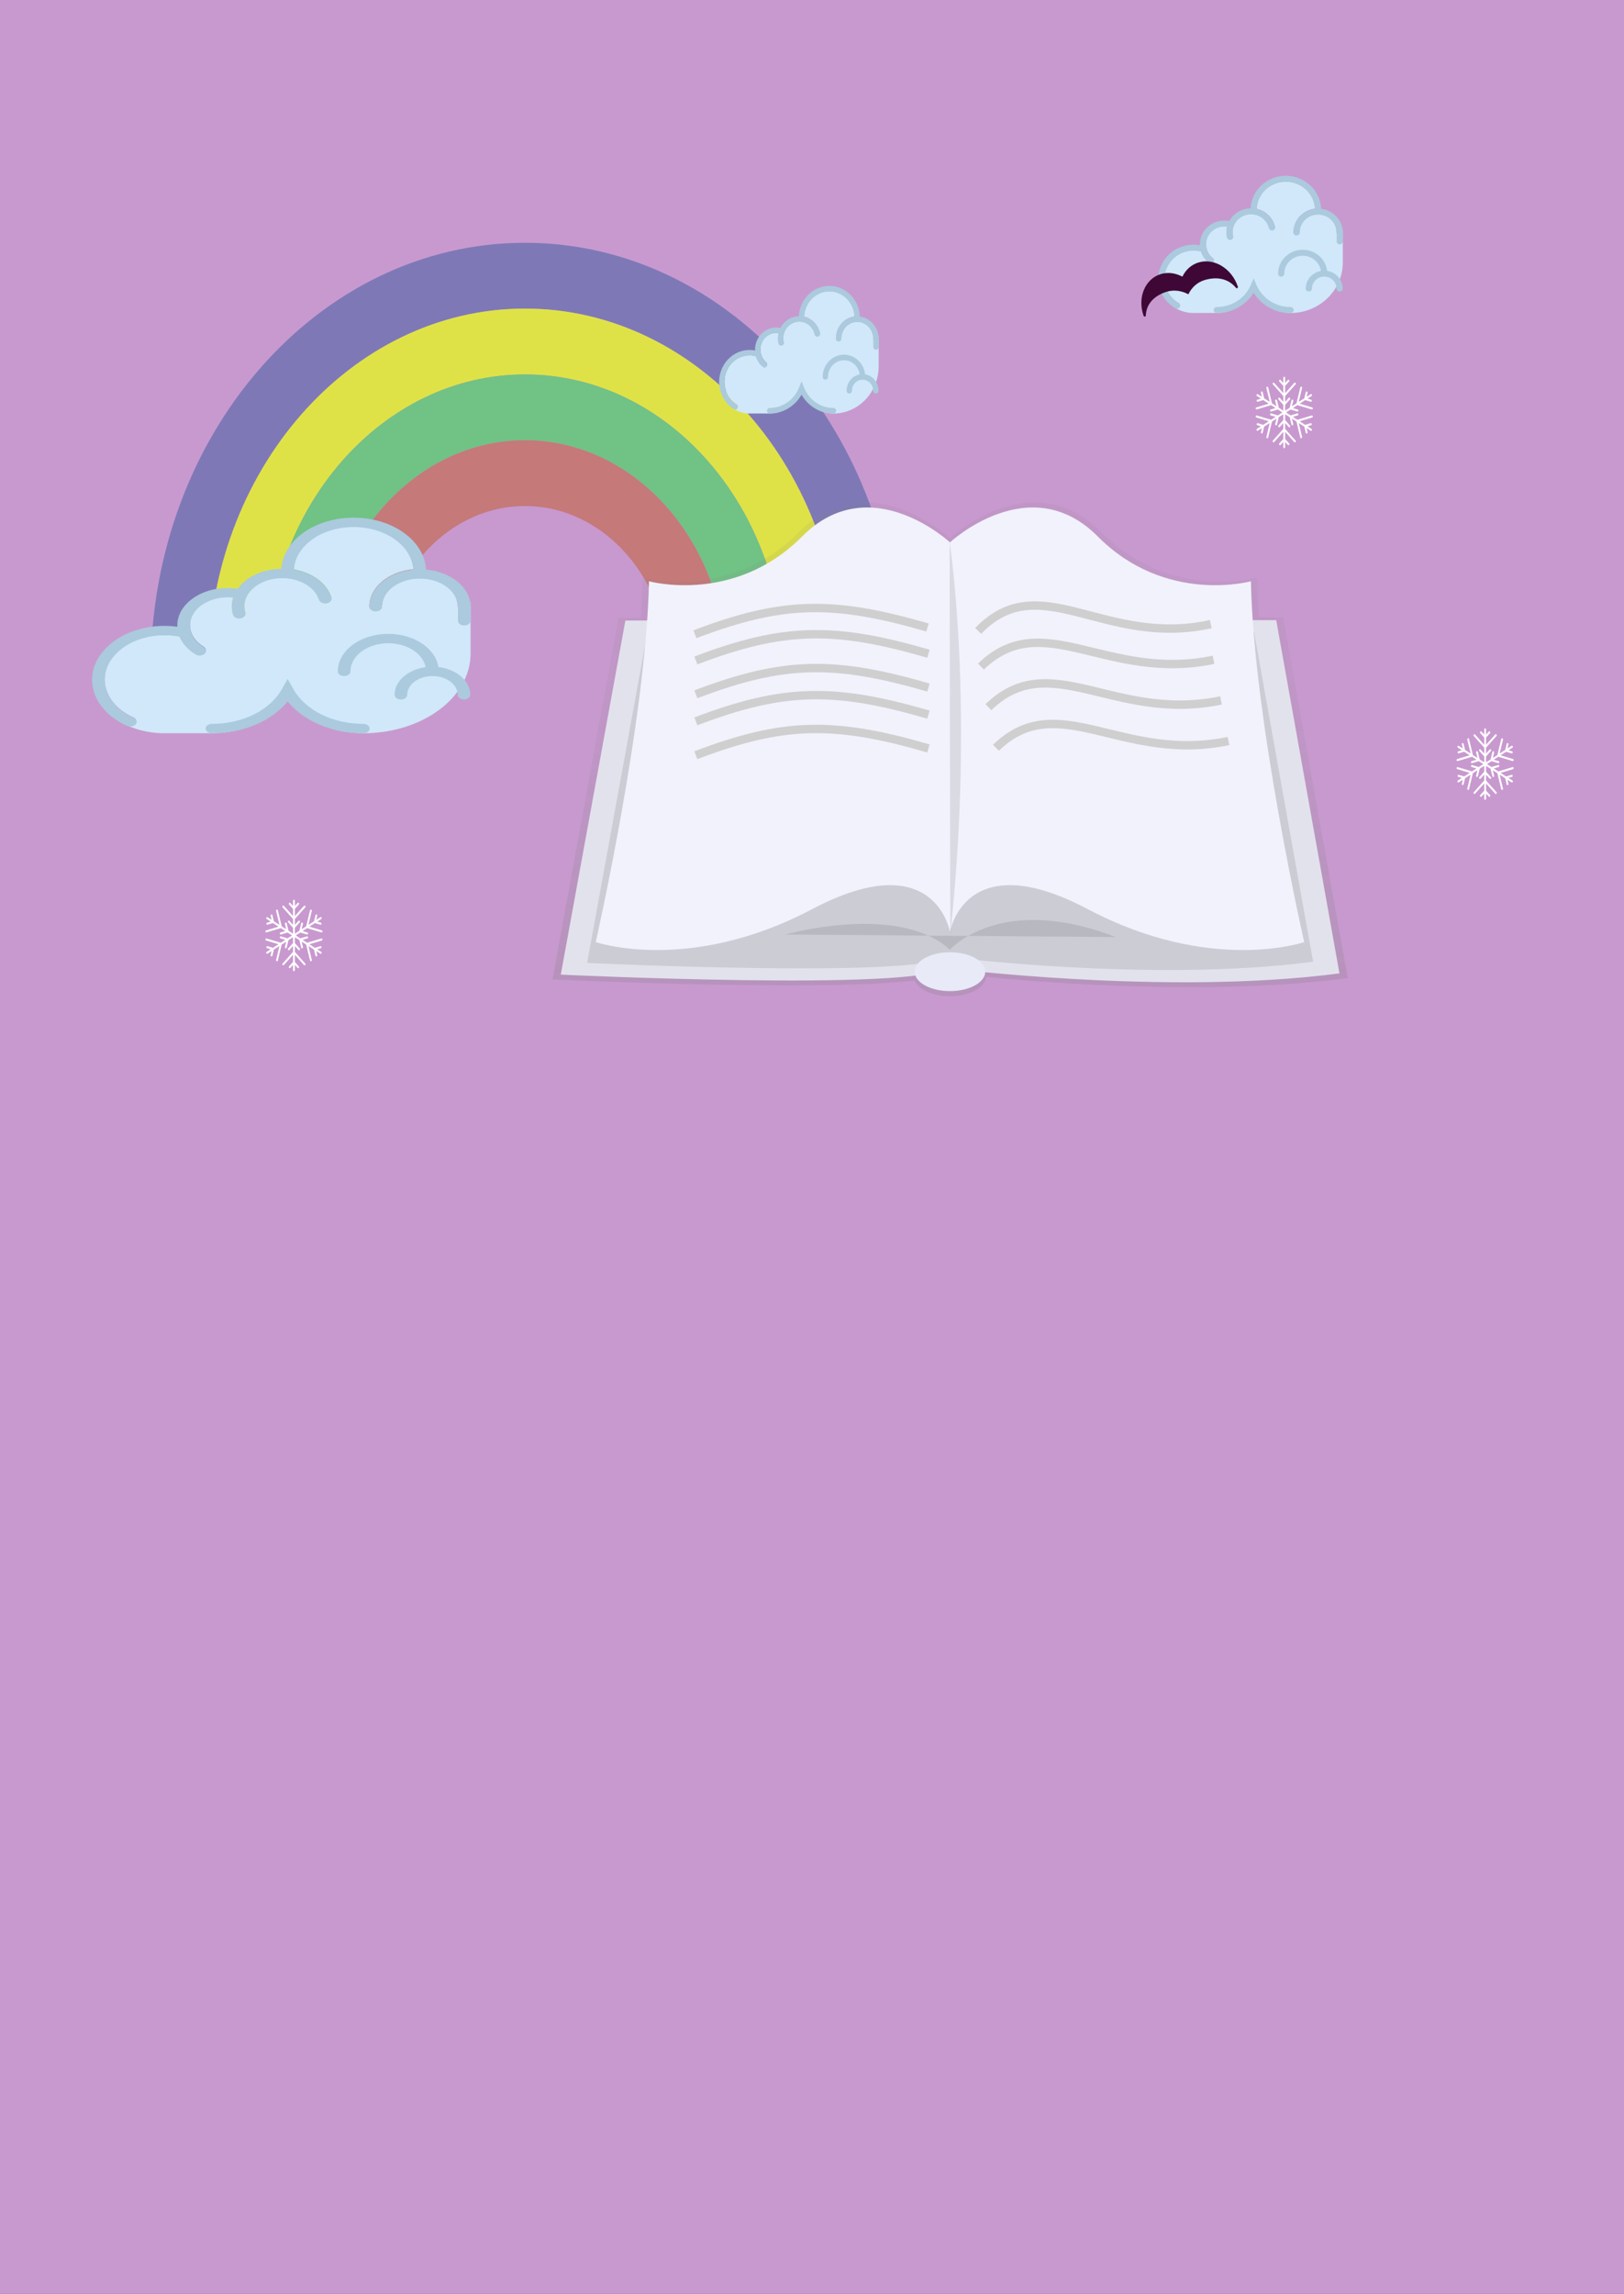 <svg width="194" height="274" viewBox="0 0 194 274" fill="none" xmlns="http://www.w3.org/2000/svg">
<rect x="0" y="0" width="194" height="274" fill="#333333" stroke="none"/>
<g opacity="0.9">
<rect width="194" height="274" fill="#D8A4E0"/>
</g>
<path d="M180.686 91.631L178.985 92.141L178.443 91.79L179.021 91.617C179.08 91.6 179.115 91.532 179.099 91.466C179.083 91.401 179.023 91.361 178.964 91.379L178.173 91.616L177.632 91.267L178.174 90.917L178.964 91.154C178.974 91.157 178.984 91.158 178.993 91.158C179.042 91.158 179.086 91.122 179.099 91.067C179.115 91.001 179.08 90.933 179.021 90.916L178.443 90.743L178.986 90.392L180.686 90.902C180.695 90.905 180.705 90.906 180.714 90.906C180.763 90.906 180.807 90.87 180.82 90.815C180.836 90.749 180.801 90.681 180.742 90.664L179.255 90.218L179.92 89.789L180.568 89.984C180.578 89.987 180.588 89.988 180.597 89.988C180.646 89.988 180.69 89.951 180.703 89.896C180.719 89.831 180.684 89.763 180.625 89.746L180.189 89.614L180.673 89.302C180.725 89.268 180.743 89.192 180.713 89.133C180.683 89.074 180.616 89.054 180.563 89.088L180.08 89.401L180.196 88.913C180.212 88.847 180.177 88.78 180.118 88.762C180.059 88.745 179.999 88.784 179.983 88.849L179.809 89.576L179.145 90.005L179.544 88.341C179.559 88.275 179.525 88.207 179.466 88.19C179.406 88.172 179.347 88.211 179.331 88.277L178.876 90.18L178.333 90.53L178.488 89.883C178.504 89.817 178.469 89.75 178.41 89.732C178.351 89.715 178.292 89.754 178.275 89.82L178.063 90.705L177.522 91.054V90.354L178.101 89.706C178.144 89.657 178.144 89.579 178.101 89.531C178.059 89.483 177.989 89.483 177.946 89.531L177.522 90.005V89.304L178.766 87.911C178.809 87.863 178.809 87.785 178.766 87.737C178.724 87.689 178.654 87.689 178.611 87.737L177.522 88.955V88.097L177.997 87.565C178.04 87.517 178.04 87.439 177.997 87.391C177.955 87.343 177.885 87.343 177.842 87.391L177.522 87.748V87.123C177.522 87.055 177.473 87 177.412 87C177.352 87 177.302 87.055 177.302 87.123V87.748L176.983 87.391C176.94 87.343 176.87 87.343 176.827 87.391C176.784 87.439 176.784 87.517 176.827 87.565L177.302 88.097V88.955L176.214 87.736C176.171 87.688 176.101 87.688 176.058 87.736C176.015 87.784 176.015 87.862 176.058 87.911L177.302 89.304V90.005L176.879 89.531C176.836 89.483 176.766 89.483 176.723 89.531C176.681 89.579 176.681 89.657 176.723 89.705L177.302 90.354V91.053L176.761 90.703L176.549 89.818C176.533 89.752 176.473 89.714 176.414 89.731C176.355 89.748 176.321 89.816 176.336 89.882L176.491 90.529L175.948 90.178L175.493 88.275C175.478 88.21 175.418 88.171 175.358 88.188C175.3 88.206 175.265 88.273 175.28 88.339L175.679 90.004L175.014 89.574L174.841 88.848C174.826 88.782 174.766 88.743 174.707 88.761C174.648 88.778 174.613 88.846 174.628 88.912L174.745 89.4L174.262 89.087C174.21 89.054 174.142 89.073 174.112 89.132C174.081 89.191 174.099 89.267 174.152 89.301L174.636 89.613L174.199 89.745C174.14 89.762 174.106 89.83 174.121 89.895C174.134 89.951 174.179 89.987 174.227 89.987C174.237 89.987 174.246 89.986 174.256 89.983L174.905 89.788L175.569 90.217L174.082 90.663C174.023 90.68 173.988 90.748 174.004 90.814C174.018 90.869 174.062 90.905 174.11 90.905C174.12 90.905 174.129 90.904 174.139 90.901L175.839 90.391L176.381 90.742L175.803 90.915C175.744 90.933 175.709 91 175.725 91.066C175.738 91.121 175.783 91.157 175.831 91.157C175.84 91.157 175.85 91.156 175.86 91.153L176.65 90.916L177.192 91.266L176.651 91.616L175.859 91.379C175.801 91.361 175.741 91.4 175.725 91.466C175.709 91.532 175.744 91.599 175.803 91.616L176.381 91.79L175.838 92.14L174.138 91.631C174.081 91.614 174.02 91.652 174.004 91.718C173.988 91.784 174.023 91.851 174.082 91.868L175.569 92.315L174.904 92.744L174.256 92.55C174.197 92.532 174.137 92.571 174.121 92.637C174.106 92.703 174.14 92.77 174.199 92.788L174.635 92.918L174.151 93.231C174.099 93.266 174.081 93.341 174.111 93.4C174.132 93.439 174.169 93.462 174.206 93.462C174.225 93.462 174.244 93.456 174.261 93.445L174.745 93.132L174.628 93.62C174.613 93.686 174.648 93.754 174.706 93.771C174.716 93.774 174.725 93.775 174.734 93.775C174.783 93.775 174.828 93.739 174.841 93.684L175.014 92.958L175.679 92.529L175.28 94.193C175.265 94.26 175.299 94.327 175.358 94.344C175.367 94.347 175.377 94.348 175.386 94.348C175.435 94.348 175.48 94.312 175.492 94.257L175.947 92.354L176.49 92.003L176.335 92.651C176.32 92.717 176.355 92.784 176.413 92.801C176.423 92.804 176.432 92.806 176.441 92.806C176.49 92.806 176.535 92.77 176.548 92.714L176.76 91.829L177.301 91.479V92.178L176.722 92.827C176.679 92.875 176.679 92.953 176.722 93.001C176.765 93.049 176.835 93.049 176.878 93.001L177.301 92.528V93.23L176.057 94.623C176.014 94.671 176.014 94.749 176.057 94.797C176.1 94.845 176.17 94.845 176.213 94.797L177.301 93.578V94.437L176.826 94.968C176.784 95.016 176.784 95.095 176.826 95.142C176.869 95.19 176.939 95.19 176.982 95.142L177.301 94.785V95.41C177.301 95.478 177.351 95.533 177.412 95.533C177.472 95.533 177.522 95.478 177.522 95.41V94.785L177.841 95.142C177.863 95.167 177.891 95.178 177.919 95.178C177.947 95.178 177.975 95.166 177.997 95.142C178.039 95.095 178.039 95.016 177.997 94.968L177.522 94.437V93.578L178.61 94.797C178.632 94.821 178.66 94.833 178.688 94.833C178.716 94.833 178.744 94.821 178.766 94.797C178.809 94.749 178.809 94.671 178.766 94.623L177.522 93.23V92.528L177.945 93.002C177.967 93.027 177.995 93.038 178.023 93.038C178.051 93.038 178.08 93.026 178.101 93.002C178.144 92.954 178.144 92.876 178.101 92.828L177.522 92.18V91.48L178.063 91.83L178.275 92.715C178.288 92.771 178.333 92.807 178.381 92.807C178.39 92.807 178.4 92.806 178.41 92.802C178.469 92.785 178.503 92.717 178.487 92.652L178.333 92.005L178.875 92.355L179.33 94.258C179.343 94.313 179.388 94.349 179.436 94.349C179.446 94.349 179.455 94.348 179.465 94.345C179.524 94.328 179.559 94.26 179.543 94.194L179.144 92.529L179.809 92.959L179.983 93.685C179.996 93.74 180.04 93.776 180.089 93.776C180.098 93.776 180.108 93.775 180.117 93.772C180.176 93.755 180.211 93.687 180.195 93.621L180.079 93.133L180.562 93.446C180.579 93.457 180.598 93.463 180.617 93.463C180.655 93.463 180.692 93.441 180.713 93.401C180.743 93.342 180.725 93.267 180.672 93.233L180.189 92.919L180.625 92.789C180.684 92.772 180.718 92.703 180.702 92.638C180.687 92.572 180.627 92.533 180.568 92.551L179.919 92.746L179.254 92.316L180.742 91.87C180.801 91.853 180.836 91.785 180.82 91.719C180.805 91.653 180.744 91.614 180.686 91.631Z" fill="white"/>
<path d="M156.686 49.631L154.985 50.141L154.443 49.79L155.021 49.617C155.08 49.6 155.115 49.532 155.099 49.466C155.083 49.401 155.023 49.361 154.964 49.379L154.173 49.616L153.632 49.267L154.174 48.917L154.964 49.154C154.974 49.157 154.984 49.158 154.993 49.158C155.042 49.158 155.086 49.122 155.099 49.067C155.115 49.001 155.08 48.934 155.021 48.916L154.443 48.742L154.986 48.392L156.686 48.902C156.695 48.905 156.705 48.906 156.714 48.906C156.763 48.906 156.807 48.87 156.82 48.815C156.836 48.749 156.801 48.681 156.742 48.664L155.255 48.218L155.92 47.789L156.568 47.983C156.578 47.986 156.588 47.988 156.597 47.988C156.646 47.988 156.69 47.952 156.703 47.896C156.719 47.831 156.684 47.763 156.625 47.745L156.189 47.614L156.673 47.302C156.725 47.268 156.743 47.192 156.713 47.133C156.683 47.074 156.616 47.054 156.563 47.088L156.08 47.401L156.196 46.913C156.212 46.847 156.177 46.78 156.118 46.762C156.059 46.745 155.999 46.784 155.983 46.849L155.809 47.576L155.145 48.005L155.544 46.341C155.559 46.275 155.525 46.207 155.466 46.19C155.406 46.172 155.347 46.211 155.331 46.277L154.876 48.18L154.333 48.53L154.488 47.883C154.504 47.817 154.469 47.75 154.41 47.732C154.351 47.715 154.292 47.754 154.275 47.82L154.063 48.705L153.522 49.054V48.354L154.101 47.706C154.144 47.657 154.144 47.579 154.101 47.531C154.059 47.483 153.989 47.483 153.946 47.531L153.522 48.005V47.304L154.766 45.911C154.809 45.863 154.809 45.785 154.766 45.737C154.724 45.688 154.654 45.688 154.611 45.737L153.522 46.955V46.097L153.997 45.565C154.04 45.517 154.04 45.439 153.997 45.391C153.955 45.343 153.885 45.343 153.842 45.391L153.522 45.748V45.123C153.522 45.055 153.473 45 153.412 45C153.352 45 153.302 45.055 153.302 45.123V45.748L152.983 45.391C152.94 45.343 152.87 45.343 152.827 45.391C152.784 45.439 152.784 45.517 152.827 45.565L153.302 46.097V46.955L152.214 45.736C152.171 45.688 152.101 45.688 152.058 45.736C152.015 45.784 152.015 45.862 152.058 45.911L153.302 47.304V48.005L152.879 47.531C152.836 47.483 152.766 47.483 152.723 47.531C152.681 47.579 152.681 47.657 152.723 47.705L153.302 48.354V49.053L152.761 48.703L152.549 47.818C152.533 47.752 152.473 47.714 152.414 47.731C152.355 47.748 152.321 47.816 152.336 47.882L152.491 48.529L151.948 48.178L151.493 46.276C151.478 46.21 151.418 46.171 151.358 46.188C151.3 46.206 151.265 46.273 151.28 46.339L151.679 48.004L151.014 47.574L150.841 46.848C150.826 46.782 150.766 46.743 150.707 46.761C150.648 46.778 150.613 46.846 150.628 46.911L150.745 47.4L150.262 47.087C150.21 47.054 150.142 47.074 150.112 47.132C150.081 47.191 150.099 47.267 150.152 47.301L150.636 47.613L150.199 47.745C150.14 47.762 150.106 47.83 150.121 47.895C150.134 47.95 150.179 47.987 150.227 47.987C150.237 47.987 150.246 47.986 150.256 47.983L150.905 47.788L151.569 48.217L150.082 48.663C150.023 48.68 149.988 48.748 150.004 48.814C150.018 48.869 150.062 48.905 150.11 48.905C150.12 48.905 150.129 48.904 150.139 48.901L151.839 48.391L152.381 48.742L151.803 48.915C151.744 48.932 151.709 49 151.725 49.066C151.738 49.121 151.783 49.157 151.831 49.157C151.84 49.157 151.85 49.156 151.86 49.153L152.65 48.916L153.192 49.266L152.651 49.616L151.859 49.379C151.801 49.361 151.741 49.4 151.725 49.466C151.709 49.532 151.744 49.599 151.803 49.616L152.381 49.79L151.838 50.14L150.138 49.631C150.081 49.614 150.02 49.652 150.004 49.718C149.988 49.784 150.023 49.851 150.082 49.868L151.569 50.315L150.904 50.744L150.256 50.55C150.197 50.532 150.137 50.571 150.121 50.637C150.106 50.703 150.14 50.77 150.199 50.788L150.635 50.919L150.151 51.231C150.099 51.266 150.081 51.341 150.111 51.4C150.132 51.439 150.169 51.462 150.206 51.462C150.225 51.462 150.244 51.456 150.261 51.445L150.745 51.132L150.628 51.62C150.613 51.686 150.648 51.754 150.706 51.771C150.716 51.774 150.725 51.775 150.734 51.775C150.783 51.775 150.828 51.739 150.841 51.684L151.014 50.958L151.679 50.529L151.28 52.193C151.265 52.26 151.299 52.327 151.358 52.344C151.367 52.347 151.377 52.348 151.386 52.348C151.435 52.348 151.48 52.312 151.492 52.257L151.947 50.354L152.49 50.003L152.335 50.651C152.32 50.717 152.355 50.784 152.413 50.801C152.423 50.804 152.432 50.806 152.441 50.806C152.49 50.806 152.535 50.77 152.548 50.714L152.76 49.829L153.301 49.479V50.178L152.722 50.827C152.679 50.875 152.679 50.953 152.722 51.001C152.765 51.049 152.835 51.049 152.878 51.001L153.301 50.528V51.23L152.057 52.623C152.014 52.671 152.014 52.749 152.057 52.797C152.1 52.845 152.17 52.845 152.213 52.797L153.301 51.578V52.437L152.826 52.968C152.784 53.016 152.784 53.095 152.826 53.142C152.869 53.19 152.939 53.19 152.982 53.142L153.301 52.785V53.41C153.301 53.478 153.351 53.533 153.412 53.533C153.472 53.533 153.522 53.478 153.522 53.41V52.785L153.841 53.142C153.863 53.167 153.891 53.178 153.919 53.178C153.947 53.178 153.975 53.166 153.997 53.142C154.039 53.095 154.039 53.016 153.997 52.968L153.522 52.437V51.578L154.61 52.797C154.632 52.821 154.66 52.833 154.688 52.833C154.716 52.833 154.744 52.821 154.766 52.797C154.809 52.749 154.809 52.671 154.766 52.623L153.522 51.23V50.528L153.945 51.002C153.967 51.027 153.995 51.038 154.023 51.038C154.051 51.038 154.08 51.026 154.101 51.002C154.144 50.955 154.144 50.876 154.101 50.828L153.522 50.18V49.48L154.063 49.83L154.275 50.715C154.288 50.771 154.333 50.807 154.381 50.807C154.39 50.807 154.4 50.806 154.41 50.802C154.469 50.785 154.503 50.717 154.487 50.652L154.333 50.005L154.875 50.355L155.33 52.258C155.343 52.313 155.388 52.349 155.436 52.349C155.446 52.349 155.455 52.348 155.465 52.345C155.524 52.328 155.559 52.26 155.543 52.194L155.144 50.529L155.809 50.959L155.983 51.685C155.996 51.74 156.04 51.776 156.089 51.776C156.098 51.776 156.108 51.775 156.117 51.772C156.176 51.755 156.211 51.687 156.195 51.621L156.079 51.133L156.562 51.446C156.579 51.457 156.598 51.463 156.617 51.463C156.655 51.463 156.692 51.441 156.713 51.401C156.743 51.342 156.725 51.267 156.672 51.233L156.189 50.919L156.625 50.789C156.684 50.772 156.718 50.703 156.702 50.638C156.687 50.572 156.627 50.533 156.568 50.551L155.919 50.746L155.254 50.316L156.742 49.87C156.801 49.853 156.836 49.785 156.82 49.719C156.805 49.653 156.744 49.614 156.686 49.631Z" fill="white"/>
<path d="M24.923 82.064C24.897 81.412 24.879 80.758 24.879 80.099C24.879 56.258 41.85 36.861 62.711 36.861C83.573 36.861 100.543 56.256 100.543 80.099C100.543 80.758 100.525 81.412 100.5 82.064H107.38C107.397 81.41 107.42 80.758 107.42 80.099C107.42 51.877 87.403 29 62.71 29C38.017 29 18 51.877 18 80.099C18 80.758 18.022 81.41 18.043 82.064H24.923Z" fill="#7E79B6"/>
<path d="M31.844 82.064C31.812 81.41 31.757 80.763 31.757 80.099C31.757 60.593 45.643 44.723 62.71 44.723C79.777 44.723 93.662 60.594 93.662 80.099C93.662 80.761 93.607 81.41 93.576 82.064H100.499C100.524 81.412 100.542 80.758 100.542 80.099C100.542 56.258 83.572 36.861 62.71 36.861C41.848 36.861 24.878 56.258 24.878 80.099C24.878 80.758 24.896 81.412 24.921 82.064H31.844Z" fill="#DFE247"/>
<path d="M38.723 82.064C38.683 81.412 38.637 80.763 38.637 80.099C38.637 64.927 49.435 52.584 62.711 52.584C75.987 52.584 86.786 64.926 86.786 80.099C86.786 80.761 86.74 81.412 86.7 82.064H93.578C93.609 81.41 93.664 80.763 93.664 80.099C93.664 60.593 79.779 44.723 62.711 44.723C45.644 44.723 31.757 60.593 31.757 80.099C31.757 80.761 31.812 81.41 31.844 82.064H38.723Z" fill="#71C285"/>
<path d="M45.601 82.064C45.544 81.417 45.514 80.763 45.514 80.099C45.514 69.262 53.228 60.446 62.71 60.446C72.191 60.446 79.905 69.264 79.905 80.099C79.905 80.761 79.874 81.417 79.819 82.064H86.697C86.737 81.412 86.783 80.763 86.783 80.099C86.783 64.927 75.984 52.584 62.708 52.584C49.433 52.584 38.634 64.926 38.634 80.099C38.634 80.761 38.68 81.412 38.72 82.064H45.601Z" fill="#C57979"/>
<path d="M56.196 71.909H56.135C56.162 72.079 56.18 72.251 56.18 72.427C56.18 72.736 55.843 72.986 55.426 72.986C55.01 72.986 54.673 72.736 54.673 72.427C54.673 70.574 52.645 69.068 50.151 69.068C47.658 69.068 45.63 70.574 45.63 72.427C45.63 72.736 45.293 72.986 44.877 72.986C44.46 72.986 44.123 72.736 44.123 72.427C44.123 70.151 46.421 68.271 49.381 67.989C49.211 65.168 46.078 62.91 42.239 62.91C38.388 62.91 35.245 65.182 35.095 68.017C35.719 68.127 36.325 68.308 36.887 68.566C38.255 69.196 39.212 70.184 39.581 71.348C39.676 71.65 39.425 71.951 39.021 72.022C38.615 72.09 38.21 71.906 38.114 71.605C37.543 69.802 35.101 68.68 32.678 69.105C30.251 69.529 28.741 71.341 29.312 73.144C29.407 73.444 29.156 73.746 28.751 73.817C28.693 73.827 28.635 73.831 28.578 73.831C28.237 73.831 27.927 73.657 27.845 73.4C27.623 72.699 27.643 71.999 27.854 71.343C26.303 71.174 24.737 71.609 23.715 72.531C22.767 73.387 22.49 74.489 22.829 75.489C22.83 75.496 22.835 75.502 22.835 75.508C23.066 76.172 23.566 76.79 24.331 77.259C24.652 77.456 24.698 77.808 24.434 78.047C24.285 78.182 24.07 78.251 23.852 78.251C23.683 78.251 23.514 78.21 23.373 78.123C22.456 77.562 21.8 76.83 21.455 76.007C18.408 75.417 15.205 76.369 13.55 78.393C12.558 79.606 12.26 81.035 12.714 82.415C13.167 83.796 14.316 84.962 15.951 85.7C16.307 85.86 16.42 86.204 16.203 86.469C16.062 86.642 15.813 86.737 15.559 86.737C15.459 86.737 15.36 86.717 15.264 86.686C16.454 87.21 17.825 87.531 19.291 87.578L25.477 87.58C29.476 87.532 32.901 85.699 34.362 83.106C35.841 85.733 39.337 87.584 43.404 87.584C50.468 87.584 56.214 83.315 56.214 78.067V72.469L56.196 71.909Z" fill="#D0E8F9"/>
<path d="M50.888 68.027C50.714 64.59 46.907 61.832 42.239 61.832C37.611 61.832 33.83 64.544 33.596 67.94C33.175 67.946 32.753 67.983 32.333 68.057C30.573 68.365 29.18 69.222 28.393 70.325C26.221 69.998 23.986 70.567 22.553 71.86C21.61 72.711 21.137 73.768 21.189 74.86C17.7 74.393 14.151 75.545 12.264 77.852C11.061 79.321 10.702 81.051 11.25 82.721C11.799 84.392 13.191 85.804 15.169 86.697C15.291 86.752 15.427 86.779 15.56 86.779C15.815 86.779 16.062 86.683 16.204 86.51C16.421 86.245 16.307 85.902 15.952 85.741C14.317 85.003 13.168 83.837 12.714 82.456C12.261 81.076 12.559 79.648 13.551 78.434C15.206 76.411 18.409 75.459 21.456 76.048C21.801 76.872 22.458 77.604 23.374 78.165C23.515 78.251 23.684 78.292 23.853 78.292C24.07 78.292 24.286 78.223 24.435 78.089C24.7 77.85 24.653 77.497 24.332 77.3C23.566 76.832 23.067 76.214 22.836 75.55C22.835 75.543 22.831 75.537 22.83 75.531C22.491 74.53 22.768 73.428 23.715 72.572C24.737 71.651 26.304 71.216 27.855 71.384C27.644 72.041 27.623 72.741 27.846 73.441C27.927 73.699 28.238 73.873 28.579 73.873C28.636 73.873 28.694 73.868 28.752 73.858C29.157 73.787 29.408 73.486 29.313 73.185C28.742 71.382 30.252 69.57 32.679 69.146C35.102 68.721 37.544 69.843 38.115 71.647C38.211 71.947 38.616 72.131 39.022 72.063C39.426 71.992 39.677 71.691 39.582 71.39C39.213 70.225 38.256 69.237 36.888 68.608C36.325 68.349 35.72 68.168 35.096 68.058C35.246 65.224 38.389 62.951 42.24 62.951C46.078 62.951 49.212 65.209 49.382 68.03C46.421 68.312 44.124 70.193 44.124 72.468C44.124 72.778 44.461 73.028 44.877 73.028C45.294 73.028 45.631 72.778 45.631 72.468C45.631 70.616 47.659 69.109 50.152 69.109C52.646 69.109 54.708 70.616 54.708 72.468C54.708 72.484 54.708 73.211 54.708 74.147C54.708 74.457 55.046 74.707 55.462 74.707C55.878 74.707 56.215 74.457 56.215 74.147V72.468C56.214 70.185 53.866 68.298 50.888 68.027Z" fill="#ABCADD"/>
<path d="M43.404 87.584C39.657 87.584 36.252 86.124 34.362 83.783C32.471 86.124 29.066 87.584 25.319 87.584C24.903 87.584 24.566 87.334 24.566 87.024C24.566 86.714 24.903 86.464 25.319 86.464C28.976 86.464 32.252 84.841 33.667 82.329L34.362 81.094L35.056 82.329C36.47 84.841 39.747 86.464 43.404 86.464C43.82 86.464 44.158 86.714 44.158 87.024C44.158 87.334 43.821 87.584 43.404 87.584Z" fill="#ABCADD"/>
<path d="M52.369 79.676C52.024 77.449 49.473 75.712 46.384 75.712C43.06 75.712 40.355 77.721 40.355 80.19C40.355 80.499 40.693 80.75 41.109 80.75C41.525 80.75 41.862 80.499 41.862 80.19C41.862 78.338 43.89 76.831 46.384 76.831C48.647 76.831 50.521 78.073 50.848 79.688C48.741 79.972 47.137 81.343 47.137 82.989C47.137 83.298 47.475 83.549 47.891 83.549C48.307 83.549 48.644 83.298 48.644 82.989C48.644 81.754 49.996 80.75 51.658 80.75C53.321 80.75 54.673 81.754 54.673 82.989C54.673 83.298 55.01 83.549 55.426 83.549C55.842 83.549 56.18 83.298 56.18 82.989C56.18 81.317 54.525 79.931 52.369 79.676Z" fill="#ABCADD"/>
<path d="M38.387 112.098L36.687 112.607L36.145 112.257L36.723 112.084C36.782 112.066 36.817 111.998 36.801 111.933C36.785 111.867 36.725 111.828 36.666 111.846L35.875 112.083L35.334 111.733L35.876 111.383L36.666 111.621C36.676 111.624 36.685 111.625 36.695 111.625C36.743 111.625 36.788 111.589 36.801 111.533C36.816 111.468 36.782 111.4 36.723 111.383L36.145 111.209L36.688 110.859L38.388 111.369C38.397 111.372 38.407 111.373 38.416 111.373C38.465 111.373 38.509 111.337 38.522 111.281C38.538 111.216 38.503 111.148 38.444 111.131L36.957 110.684L37.621 110.255L38.27 110.45C38.28 110.453 38.289 110.454 38.299 110.454C38.347 110.454 38.392 110.418 38.405 110.363C38.42 110.297 38.386 110.23 38.327 110.212L37.891 110.081L38.374 109.768C38.427 109.734 38.445 109.659 38.415 109.6C38.384 109.541 38.317 109.521 38.264 109.555L37.781 109.867L37.898 109.38C37.913 109.314 37.879 109.246 37.82 109.229C37.761 109.212 37.701 109.25 37.685 109.316L37.511 110.042L36.847 110.472L37.245 108.807C37.261 108.741 37.227 108.674 37.167 108.656C37.108 108.639 37.048 108.678 37.033 108.744L36.577 110.646L36.035 110.997L36.19 110.35C36.205 110.284 36.171 110.217 36.112 110.199C36.052 110.182 35.993 110.22 35.977 110.286L35.765 111.171L35.224 111.52V110.821L35.803 110.172C35.846 110.124 35.846 110.046 35.803 109.998C35.76 109.95 35.69 109.95 35.647 109.998L35.224 110.472V109.77L36.468 108.377C36.511 108.329 36.511 108.251 36.468 108.203C36.425 108.155 36.355 108.155 36.312 108.203L35.224 109.422V108.563L35.699 108.032C35.742 107.984 35.742 107.906 35.699 107.857C35.656 107.809 35.586 107.809 35.544 107.857L35.224 108.215V107.59C35.224 107.522 35.174 107.467 35.114 107.467C35.053 107.467 35.004 107.522 35.004 107.59V108.215L34.684 107.857C34.642 107.809 34.572 107.809 34.529 107.857C34.486 107.905 34.486 107.983 34.529 108.031L35.004 108.563V109.422L33.916 108.203C33.873 108.155 33.803 108.155 33.76 108.203C33.717 108.251 33.717 108.329 33.76 108.377L35.004 109.77V110.472L34.581 109.998C34.538 109.95 34.468 109.95 34.425 109.998C34.382 110.046 34.382 110.124 34.425 110.172L35.004 110.82V111.52L34.463 111.17L34.251 110.285C34.235 110.219 34.175 110.18 34.116 110.198C34.057 110.215 34.022 110.283 34.038 110.348L34.193 110.995L33.65 110.645L33.195 108.742C33.179 108.676 33.119 108.638 33.06 108.655C33.001 108.672 32.967 108.74 32.982 108.806L33.381 110.47L32.716 110.041L32.543 109.315C32.527 109.249 32.467 109.21 32.408 109.227C32.349 109.245 32.315 109.313 32.33 109.378L32.447 109.866L31.964 109.554C31.912 109.52 31.844 109.54 31.814 109.599C31.783 109.658 31.801 109.733 31.854 109.767L32.337 110.08L31.901 110.211C31.842 110.229 31.807 110.296 31.823 110.362C31.836 110.417 31.881 110.453 31.929 110.453C31.939 110.453 31.948 110.452 31.958 110.449L32.606 110.254L33.271 110.683L31.784 111.13C31.724 111.147 31.689 111.215 31.706 111.28C31.719 111.336 31.764 111.372 31.812 111.372C31.821 111.372 31.831 111.371 31.84 111.368L33.541 110.858L34.083 111.208L33.504 111.382C33.446 111.399 33.411 111.467 33.426 111.532C33.44 111.588 33.485 111.624 33.532 111.624C33.542 111.624 33.551 111.623 33.561 111.62L34.352 111.382L34.894 111.732L34.352 112.082L33.561 111.845C33.503 111.827 33.442 111.867 33.426 111.932C33.411 111.998 33.446 112.066 33.504 112.083L34.083 112.256L33.54 112.607L31.84 112.098C31.783 112.08 31.721 112.119 31.706 112.185C31.689 112.251 31.724 112.318 31.784 112.335L33.271 112.782L32.606 113.211L31.958 113.016C31.898 112.999 31.839 113.038 31.823 113.104C31.807 113.17 31.842 113.237 31.901 113.254L32.337 113.385L31.853 113.698C31.801 113.732 31.783 113.807 31.813 113.867C31.833 113.906 31.87 113.928 31.908 113.928C31.927 113.928 31.946 113.923 31.963 113.912L32.447 113.599L32.33 114.087C32.315 114.153 32.349 114.22 32.408 114.237C32.417 114.24 32.427 114.242 32.436 114.242C32.485 114.242 32.529 114.206 32.542 114.15L32.716 113.424L33.38 112.995L32.981 114.66C32.966 114.726 33.001 114.793 33.059 114.81C33.069 114.814 33.078 114.815 33.088 114.815C33.137 114.815 33.181 114.779 33.194 114.723L33.649 112.821L34.192 112.47L34.037 113.117C34.022 113.183 34.056 113.251 34.115 113.268C34.124 113.271 34.134 113.272 34.143 113.272C34.192 113.272 34.236 113.236 34.249 113.181L34.461 112.296L35.002 111.946V112.645L34.424 113.293C34.381 113.341 34.381 113.42 34.424 113.468C34.466 113.515 34.536 113.515 34.579 113.468L35.003 112.995V113.696L33.759 115.09C33.716 115.137 33.716 115.216 33.759 115.264C33.802 115.312 33.872 115.312 33.915 115.264L35.003 114.045V114.903L34.528 115.435C34.485 115.483 34.485 115.561 34.528 115.609C34.571 115.657 34.641 115.657 34.684 115.609L35.003 115.252V115.877C35.003 115.944 35.053 116 35.113 116C35.173 116 35.223 115.944 35.223 115.877V115.252L35.543 115.609C35.564 115.634 35.592 115.645 35.621 115.645C35.649 115.645 35.677 115.633 35.699 115.609C35.741 115.561 35.741 115.483 35.699 115.435L35.223 114.903V114.045L36.312 115.264C36.333 115.288 36.361 115.3 36.389 115.3C36.418 115.3 36.446 115.288 36.467 115.264C36.51 115.216 36.51 115.137 36.467 115.09L35.224 113.696V112.995L35.647 113.469C35.669 113.493 35.697 113.505 35.725 113.505C35.753 113.505 35.781 113.493 35.803 113.469C35.846 113.421 35.846 113.343 35.803 113.295L35.224 112.647V111.947L35.765 112.297L35.977 113.182C35.99 113.237 36.034 113.273 36.083 113.273C36.092 113.273 36.102 113.272 36.111 113.269C36.17 113.252 36.205 113.184 36.189 113.118L36.034 112.471L36.577 112.822L37.032 114.725C37.045 114.78 37.09 114.816 37.138 114.816C37.148 114.816 37.157 114.815 37.167 114.812C37.226 114.794 37.26 114.726 37.245 114.661L36.846 112.996L37.511 113.426L37.684 114.152C37.698 114.207 37.742 114.243 37.791 114.243C37.8 114.243 37.809 114.242 37.819 114.238C37.878 114.221 37.913 114.153 37.897 114.088L37.78 113.6L38.264 113.913C38.281 113.924 38.3 113.929 38.319 113.929C38.356 113.929 38.394 113.908 38.414 113.868C38.445 113.809 38.427 113.733 38.373 113.699L37.89 113.386L38.326 113.255C38.385 113.238 38.42 113.17 38.404 113.105C38.388 113.039 38.328 113 38.269 113.018L37.621 113.213L36.956 112.783L38.443 112.337C38.502 112.319 38.537 112.252 38.521 112.186C38.506 112.12 38.446 112.081 38.387 112.098Z" fill="white"/>
<path d="M160.403 27.413H160.373C160.386 27.521 160.395 27.63 160.395 27.742C160.395 27.939 160.231 28.098 160.028 28.098C159.825 28.098 159.66 27.939 159.66 27.742C159.66 26.563 158.672 25.605 157.456 25.605C156.241 25.605 155.252 26.563 155.252 27.742C155.252 27.939 155.088 28.098 154.885 28.098C154.682 28.098 154.518 27.939 154.518 27.742C154.518 26.294 155.638 25.098 157.081 24.918C156.998 23.123 155.471 21.686 153.599 21.686C151.722 21.686 150.19 23.132 150.117 24.936C150.421 25.006 150.716 25.121 150.99 25.285C151.657 25.686 152.124 26.315 152.304 27.056C152.35 27.248 152.228 27.439 152.031 27.485C151.833 27.528 151.635 27.411 151.589 27.219C151.31 26.072 150.12 25.358 148.939 25.628C147.756 25.898 147.019 27.051 147.298 28.198C147.344 28.39 147.222 28.581 147.024 28.627C146.996 28.633 146.968 28.636 146.94 28.636C146.774 28.636 146.623 28.525 146.583 28.361C146.475 27.916 146.484 27.47 146.587 27.052C145.831 26.945 145.067 27.222 144.569 27.808C144.107 28.353 143.972 29.055 144.138 29.691C144.138 29.695 144.14 29.699 144.141 29.703C144.253 30.126 144.497 30.519 144.87 30.817C145.026 30.943 145.049 31.167 144.92 31.319C144.847 31.404 144.742 31.448 144.636 31.448C144.554 31.448 144.472 31.422 144.403 31.367C143.956 31.01 143.636 30.544 143.468 30.02C141.983 29.645 140.421 30.251 139.614 31.539C139.131 32.311 138.986 33.22 139.207 34.098C139.428 34.977 139.988 35.719 140.785 36.188C140.958 36.291 141.013 36.509 140.908 36.678C140.839 36.788 140.718 36.849 140.594 36.849C140.545 36.849 140.496 36.836 140.45 36.816C141.03 37.15 141.698 37.354 142.413 37.384L145.428 37.385C147.378 37.355 149.048 36.188 149.759 34.538C150.48 36.21 152.185 37.388 154.167 37.388C157.611 37.388 160.412 34.671 160.412 31.332V27.769L160.403 27.413Z" fill="#D0E8F9"/>
<path d="M157.816 24.942C157.731 22.755 155.875 21 153.599 21C151.343 21 149.5 22.726 149.386 24.887C149.181 24.891 148.975 24.915 148.771 24.961C147.912 25.157 147.233 25.703 146.85 26.405C145.791 26.196 144.702 26.559 144.003 27.381C143.543 27.923 143.313 28.596 143.338 29.291C141.637 28.994 139.907 29.727 138.987 31.195C138.401 32.13 138.226 33.23 138.493 34.293C138.761 35.356 139.439 36.255 140.403 36.823C140.463 36.858 140.529 36.875 140.594 36.875C140.718 36.875 140.839 36.814 140.908 36.704C141.014 36.536 140.959 36.317 140.785 36.215C139.988 35.745 139.428 35.003 139.207 34.125C138.986 33.246 139.131 32.337 139.615 31.565C140.421 30.277 141.983 29.672 143.468 30.047C143.636 30.571 143.957 31.037 144.403 31.394C144.472 31.448 144.554 31.475 144.637 31.475C144.743 31.475 144.848 31.431 144.921 31.345C145.049 31.193 145.027 30.969 144.87 30.844C144.497 30.546 144.253 30.152 144.141 29.73C144.141 29.725 144.138 29.722 144.138 29.718C143.973 29.081 144.108 28.379 144.57 27.835C145.068 27.248 145.832 26.971 146.587 27.079C146.485 27.497 146.475 27.942 146.583 28.388C146.623 28.552 146.774 28.662 146.941 28.662C146.968 28.662 146.997 28.659 147.025 28.653C147.222 28.608 147.345 28.416 147.298 28.225C147.02 27.077 147.756 25.924 148.939 25.654C150.12 25.384 151.311 26.098 151.589 27.246C151.636 27.437 151.833 27.554 152.031 27.511C152.228 27.466 152.351 27.274 152.304 27.082C152.124 26.341 151.658 25.712 150.991 25.312C150.717 25.147 150.422 25.032 150.117 24.962C150.191 23.159 151.722 21.712 153.6 21.712C155.471 21.712 156.999 23.149 157.081 24.944C155.638 25.124 154.518 26.321 154.518 27.768C154.518 27.965 154.682 28.125 154.886 28.125C155.089 28.125 155.253 27.965 155.253 27.768C155.253 26.59 156.241 25.631 157.457 25.631C158.672 25.631 159.678 26.59 159.678 27.768C159.678 27.778 159.678 28.241 159.678 28.837C159.678 29.034 159.842 29.193 160.045 29.193C160.248 29.193 160.412 29.034 160.412 28.837V27.768C160.412 26.316 159.267 25.115 157.816 24.942Z" fill="#ABCADD"/>
<path d="M154.167 37.388C152.341 37.388 150.681 36.458 149.759 34.969C148.838 36.458 147.178 37.388 145.351 37.388C145.149 37.388 144.984 37.228 144.984 37.031C144.984 36.834 145.149 36.675 145.351 36.675C147.134 36.675 148.731 35.642 149.421 34.044L149.759 33.258L150.098 34.044C150.787 35.642 152.385 36.675 154.167 36.675C154.37 36.675 154.535 36.834 154.535 37.031C154.535 37.228 154.37 37.388 154.167 37.388Z" fill="#ABCADD"/>
<path d="M158.538 32.355C158.369 30.938 157.126 29.832 155.62 29.832C154 29.832 152.681 31.111 152.681 32.682C152.681 32.879 152.846 33.039 153.048 33.039C153.251 33.039 153.416 32.879 153.416 32.682C153.416 31.504 154.404 30.545 155.62 30.545C156.723 30.545 157.636 31.335 157.796 32.363C156.769 32.544 155.987 33.416 155.987 34.464C155.987 34.66 156.152 34.82 156.354 34.82C156.557 34.82 156.722 34.66 156.722 34.464C156.722 33.678 157.381 33.039 158.191 33.039C159.001 33.039 159.66 33.678 159.66 34.464C159.66 34.66 159.825 34.82 160.028 34.82C160.231 34.82 160.395 34.66 160.395 34.464C160.395 33.4 159.588 32.518 158.538 32.355Z" fill="#ABCADD"/>
<path d="M104.953 40.116H104.928C104.939 40.217 104.946 40.318 104.946 40.422C104.946 40.606 104.805 40.754 104.629 40.754C104.453 40.754 104.311 40.606 104.311 40.422C104.311 39.326 103.457 38.434 102.406 38.434C101.355 38.434 100.5 39.326 100.5 40.422C100.5 40.606 100.359 40.754 100.183 40.754C100.007 40.754 99.865 40.606 99.865 40.422C99.865 39.076 100.834 37.963 102.081 37.796C102.01 36.126 100.689 34.789 99.071 34.789C97.448 34.789 96.124 36.135 96.061 37.812C96.324 37.877 96.579 37.985 96.816 38.137C97.392 38.51 97.796 39.095 97.951 39.784C97.991 39.962 97.886 40.141 97.715 40.183C97.544 40.223 97.373 40.114 97.333 39.936C97.092 38.869 96.063 38.205 95.042 38.456C94.019 38.707 93.383 39.78 93.624 40.847C93.663 41.025 93.558 41.203 93.387 41.245C93.363 41.251 93.338 41.254 93.314 41.254C93.17 41.254 93.04 41.151 93.005 40.998C92.912 40.584 92.92 40.169 93.009 39.781C92.355 39.681 91.695 39.939 91.265 40.484C90.865 40.991 90.749 41.643 90.891 42.235C90.892 42.239 90.894 42.243 90.894 42.247C90.991 42.64 91.202 43.005 91.524 43.283C91.66 43.399 91.679 43.608 91.568 43.749C91.505 43.829 91.414 43.87 91.322 43.87C91.251 43.87 91.18 43.845 91.121 43.794C90.734 43.462 90.458 43.029 90.312 42.541C89.028 42.192 87.678 42.756 86.981 43.954C86.563 44.672 86.437 45.518 86.628 46.335C86.82 47.152 87.304 47.842 87.993 48.279C88.142 48.374 88.19 48.577 88.099 48.734C88.039 48.837 87.934 48.893 87.828 48.893C87.785 48.893 87.743 48.881 87.703 48.863C88.205 49.173 88.782 49.363 89.4 49.391L92.007 49.392C93.692 49.364 95.136 48.278 95.751 46.743C96.375 48.298 97.848 49.394 99.562 49.394C102.539 49.394 104.961 46.867 104.961 43.761V40.448L104.953 40.116Z" fill="#D0E8F9"/>
<path d="M102.717 37.818C102.643 35.784 101.038 34.151 99.071 34.151C97.121 34.151 95.527 35.757 95.429 37.767C95.252 37.771 95.073 37.792 94.897 37.836C94.155 38.018 93.568 38.526 93.236 39.178C92.321 38.985 91.379 39.322 90.775 40.087C90.378 40.591 90.178 41.216 90.2 41.863C88.73 41.587 87.234 42.268 86.439 43.634C85.932 44.504 85.781 45.527 86.012 46.516C86.243 47.505 86.829 48.34 87.663 48.869C87.715 48.902 87.772 48.917 87.828 48.917C87.935 48.917 88.04 48.861 88.099 48.758C88.191 48.602 88.143 48.398 87.993 48.303C87.304 47.866 86.82 47.176 86.629 46.359C86.438 45.542 86.563 44.697 86.981 43.978C87.679 42.781 89.029 42.217 90.312 42.566C90.458 43.053 90.735 43.487 91.121 43.819C91.18 43.87 91.252 43.894 91.323 43.894C91.415 43.894 91.505 43.853 91.568 43.774C91.68 43.632 91.66 43.424 91.525 43.307C91.202 43.03 90.992 42.664 90.894 42.271C90.894 42.267 90.892 42.264 90.892 42.26C90.749 41.668 90.865 41.015 91.265 40.509C91.695 39.963 92.356 39.706 93.009 39.806C92.92 40.194 92.912 40.608 93.005 41.023C93.04 41.176 93.171 41.278 93.314 41.278C93.339 41.278 93.363 41.275 93.387 41.27C93.558 41.228 93.664 41.049 93.624 40.871C93.383 39.804 94.019 38.732 95.042 38.481C96.063 38.229 97.093 38.893 97.333 39.961C97.374 40.139 97.545 40.248 97.715 40.207C97.886 40.165 97.992 39.987 97.952 39.809C97.796 39.12 97.393 38.535 96.816 38.162C96.579 38.009 96.324 37.902 96.061 37.837C96.124 36.159 97.449 34.814 99.072 34.814C100.689 34.814 102.01 36.15 102.082 37.82C100.834 37.987 99.866 39.1 99.866 40.447C99.866 40.63 100.008 40.778 100.183 40.778C100.359 40.778 100.501 40.63 100.501 40.447C100.501 39.35 101.355 38.459 102.406 38.459C103.457 38.459 104.326 39.35 104.326 40.447C104.326 40.456 104.326 40.887 104.326 41.441C104.326 41.624 104.469 41.772 104.644 41.772C104.819 41.772 104.961 41.624 104.961 41.441V40.447C104.961 39.096 103.971 37.979 102.717 37.818Z" fill="#ABCADD"/>
<path d="M99.562 49.394C97.983 49.394 96.548 48.53 95.751 47.144C94.955 48.53 93.52 49.394 91.941 49.394C91.765 49.394 91.623 49.246 91.623 49.063C91.623 48.879 91.765 48.731 91.941 48.731C93.482 48.731 94.863 47.771 95.459 46.284L95.751 45.553L96.044 46.284C96.64 47.77 98.021 48.731 99.562 48.731C99.738 48.731 99.88 48.879 99.88 49.063C99.88 49.246 99.738 49.394 99.562 49.394Z" fill="#ABCADD"/>
<path d="M103.341 44.714C103.195 43.395 102.12 42.367 100.818 42.367C99.417 42.367 98.278 43.556 98.278 45.018C98.278 45.201 98.42 45.349 98.595 45.349C98.77 45.349 98.913 45.201 98.913 45.018C98.913 43.921 99.767 43.03 100.818 43.03C101.772 43.03 102.562 43.765 102.7 44.72C101.811 44.889 101.136 45.7 101.136 46.675C101.136 46.858 101.278 47.006 101.453 47.006C101.629 47.006 101.771 46.858 101.771 46.675C101.771 45.944 102.34 45.349 103.041 45.349C103.742 45.349 104.311 45.944 104.311 46.675C104.311 46.858 104.454 47.006 104.629 47.006C104.804 47.006 104.946 46.858 104.946 46.675C104.946 45.685 104.249 44.864 103.341 44.714Z" fill="#ABCADD"/>
<path d="M143.159 31.355C142.292 31.622 141.632 32.244 141.245 33.045C140.436 32.612 139.52 32.475 138.653 32.742C136.787 33.317 135.865 35.525 136.596 37.675C136.598 37.683 136.601 37.691 136.604 37.7C136.629 37.771 136.693 37.819 136.759 37.815C136.825 37.811 136.874 37.756 136.877 37.683C136.94 36.228 137.956 35.282 139.368 34.848C140.235 34.581 141.152 34.717 141.96 35.151C142.348 34.349 143.007 33.727 143.874 33.46C145.286 33.025 146.69 33.226 147.637 34.369C147.685 34.427 147.758 34.444 147.814 34.411C147.87 34.377 147.892 34.303 147.869 34.231C147.866 34.223 147.863 34.215 147.861 34.207C147.13 32.057 145.024 30.781 143.159 31.355Z" fill="#3E0735"/>
<path d="M149.166 77.912C148.263 78.685 144.54 78.855 144.54 78.855C144.54 78.855 146.055 74.537 146.957 73.762C147.391 73.404 147.918 73.277 148.425 73.408C148.932 73.538 149.378 73.916 149.667 74.46C149.957 75.004 150.067 75.671 149.973 76.316C149.879 76.962 149.589 77.534 149.166 77.912Z" fill="#6C63FF"/>
<path d="M140.095 81.081C140.942 81.949 144.639 82.523 144.639 82.523C144.639 82.523 143.422 78.051 142.574 77.186C142.166 76.784 141.65 76.602 141.137 76.677C140.624 76.753 140.155 77.081 139.83 77.591C139.506 78.101 139.351 78.752 139.401 79.404C139.45 80.057 139.699 80.659 140.095 81.081V81.081Z" fill="#6C63FF"/>
<path d="M149.166 77.912C148.263 78.685 144.54 78.855 144.54 78.855C144.54 78.855 146.055 74.537 146.957 73.762C147.391 73.404 147.918 73.277 148.425 73.408C148.932 73.538 149.378 73.916 149.667 74.46C149.957 75.004 150.067 75.671 149.973 76.316C149.879 76.962 149.589 77.534 149.166 77.912Z" fill="#FC6681"/>
<path d="M140.095 81.081C140.942 81.949 144.639 82.523 144.639 82.523C144.639 82.523 143.422 78.051 142.574 77.186C142.166 76.784 141.65 76.602 141.137 76.677C140.624 76.753 140.155 77.081 139.83 77.591C139.506 78.101 139.351 78.752 139.401 79.404C139.45 80.057 139.699 80.659 140.095 81.081V81.081Z" fill="#FC6681"/>
<path d="M161 116.835L153.283 73.742H150.416C150.301 72.095 150.225 70.5 150.195 68.997C150.195 68.997 139.801 71.884 131.513 63.533C123.224 55.182 113.479 64.255 113.479 64.255L113.441 64.221V64.204V64.225C112.764 63.617 103.429 55.498 95.448 63.54C87.162 71.891 76.765 69.004 76.765 69.004C76.736 70.525 76.658 72.134 76.541 73.796H73.881L66 116.99C66 116.99 98.037 118.513 109.263 117.109C109.666 118.188 111.401 119 113.48 119C115.816 119 117.716 117.975 117.782 116.697C126.521 117.541 145.325 118.89 161 116.835Z" fill="url(#paint0_linear)"/>
<path d="M74.706 74.121L66.991 116.415C66.991 116.415 109.463 118.434 112.883 115.608C112.883 115.608 139.25 118.99 160.009 116.265L152.453 74.072L74.706 74.121Z" fill="#E2E2EC"/>
<path opacity="0.1" d="M77.331 75.582L70.138 115.014C70.138 115.014 109.736 116.896 112.925 114.261C112.925 114.261 137.507 117.414 156.861 114.873L149.814 75.535L77.331 75.582Z" fill="black"/>
<path d="M149.431 69.428C149.431 69.428 139.25 72.254 131.137 64.077C123.025 55.901 113.48 64.784 113.48 64.784C113.48 64.784 103.936 55.901 95.823 64.077C87.71 72.254 77.529 69.428 77.529 69.428C77.209 85.881 71.167 112.53 71.167 112.53C71.167 112.53 82.302 116.365 97.017 108.593C111.731 100.822 113.481 111.319 113.481 111.319C113.481 111.319 115.23 100.821 129.945 108.593C144.659 116.366 155.794 112.53 155.794 112.53C155.794 112.53 149.749 85.881 149.431 69.428Z" fill="#F1F2FB"/>
<path d="M83.126 90.206C93.62 86.202 99.715 86.144 110.909 89.398" stroke="#CFCFCF"/>
<path d="M83.126 86.165C93.62 82.161 99.715 82.103 110.909 85.357" stroke="#CFCFCF"/>
<path d="M83.126 82.932C93.62 78.928 99.715 78.87 110.909 82.124" stroke="#CFCFCF"/>
<path opacity="0.1" d="M93.835 111.624C93.835 111.624 107.277 107.789 113.478 113.441C113.478 113.441 119.443 106.577 133.282 111.927" fill="black"/>
<path d="M113.48 118.384C115.808 118.384 117.696 117.344 117.696 116.062C117.696 114.78 115.808 113.74 113.48 113.74C111.151 113.74 109.264 114.78 109.264 116.062C109.264 117.344 111.151 118.384 113.48 118.384Z" fill="#E8EAF8"/>
<path opacity="0.1" d="M113.44 64.734C113.44 64.734 116.462 84.215 113.519 111.671Z" fill="black"/>
<path d="M118.972 89.317C126.391 82.126 133.986 91.177 146.755 88.509" stroke="#CFCFCF"/>
<path d="M118.076 84.468C125.495 77.277 133.089 86.328 145.859 83.66" stroke="#CFCFCF"/>
<path d="M117.18 79.618C124.598 72.428 132.193 81.479 144.963 78.81" stroke="#CFCFCF"/>
<path d="M116.853 75.356C124.255 67.678 131.873 77.376 144.636 74.548" stroke="#CFCFCF"/>
<path d="M83.126 78.891C93.62 74.887 99.715 74.829 110.909 78.083" stroke="#CFCFCF"/>
<path d="M83.014 75.76C93.508 71.757 99.603 71.698 110.797 74.952" stroke="#CFCFCF"/>
<defs>
<linearGradient id="paint0_linear" x1="113.5" y1="118.999" x2="113.5" y2="60.003" gradientUnits="userSpaceOnUse">
<stop stop-color="#808080" stop-opacity="0.25"/>
<stop offset="0.54" stop-color="#808080" stop-opacity="0.12"/>
<stop offset="1" stop-color="#808080" stop-opacity="0.1"/>
</linearGradient>
</defs>
</svg>
